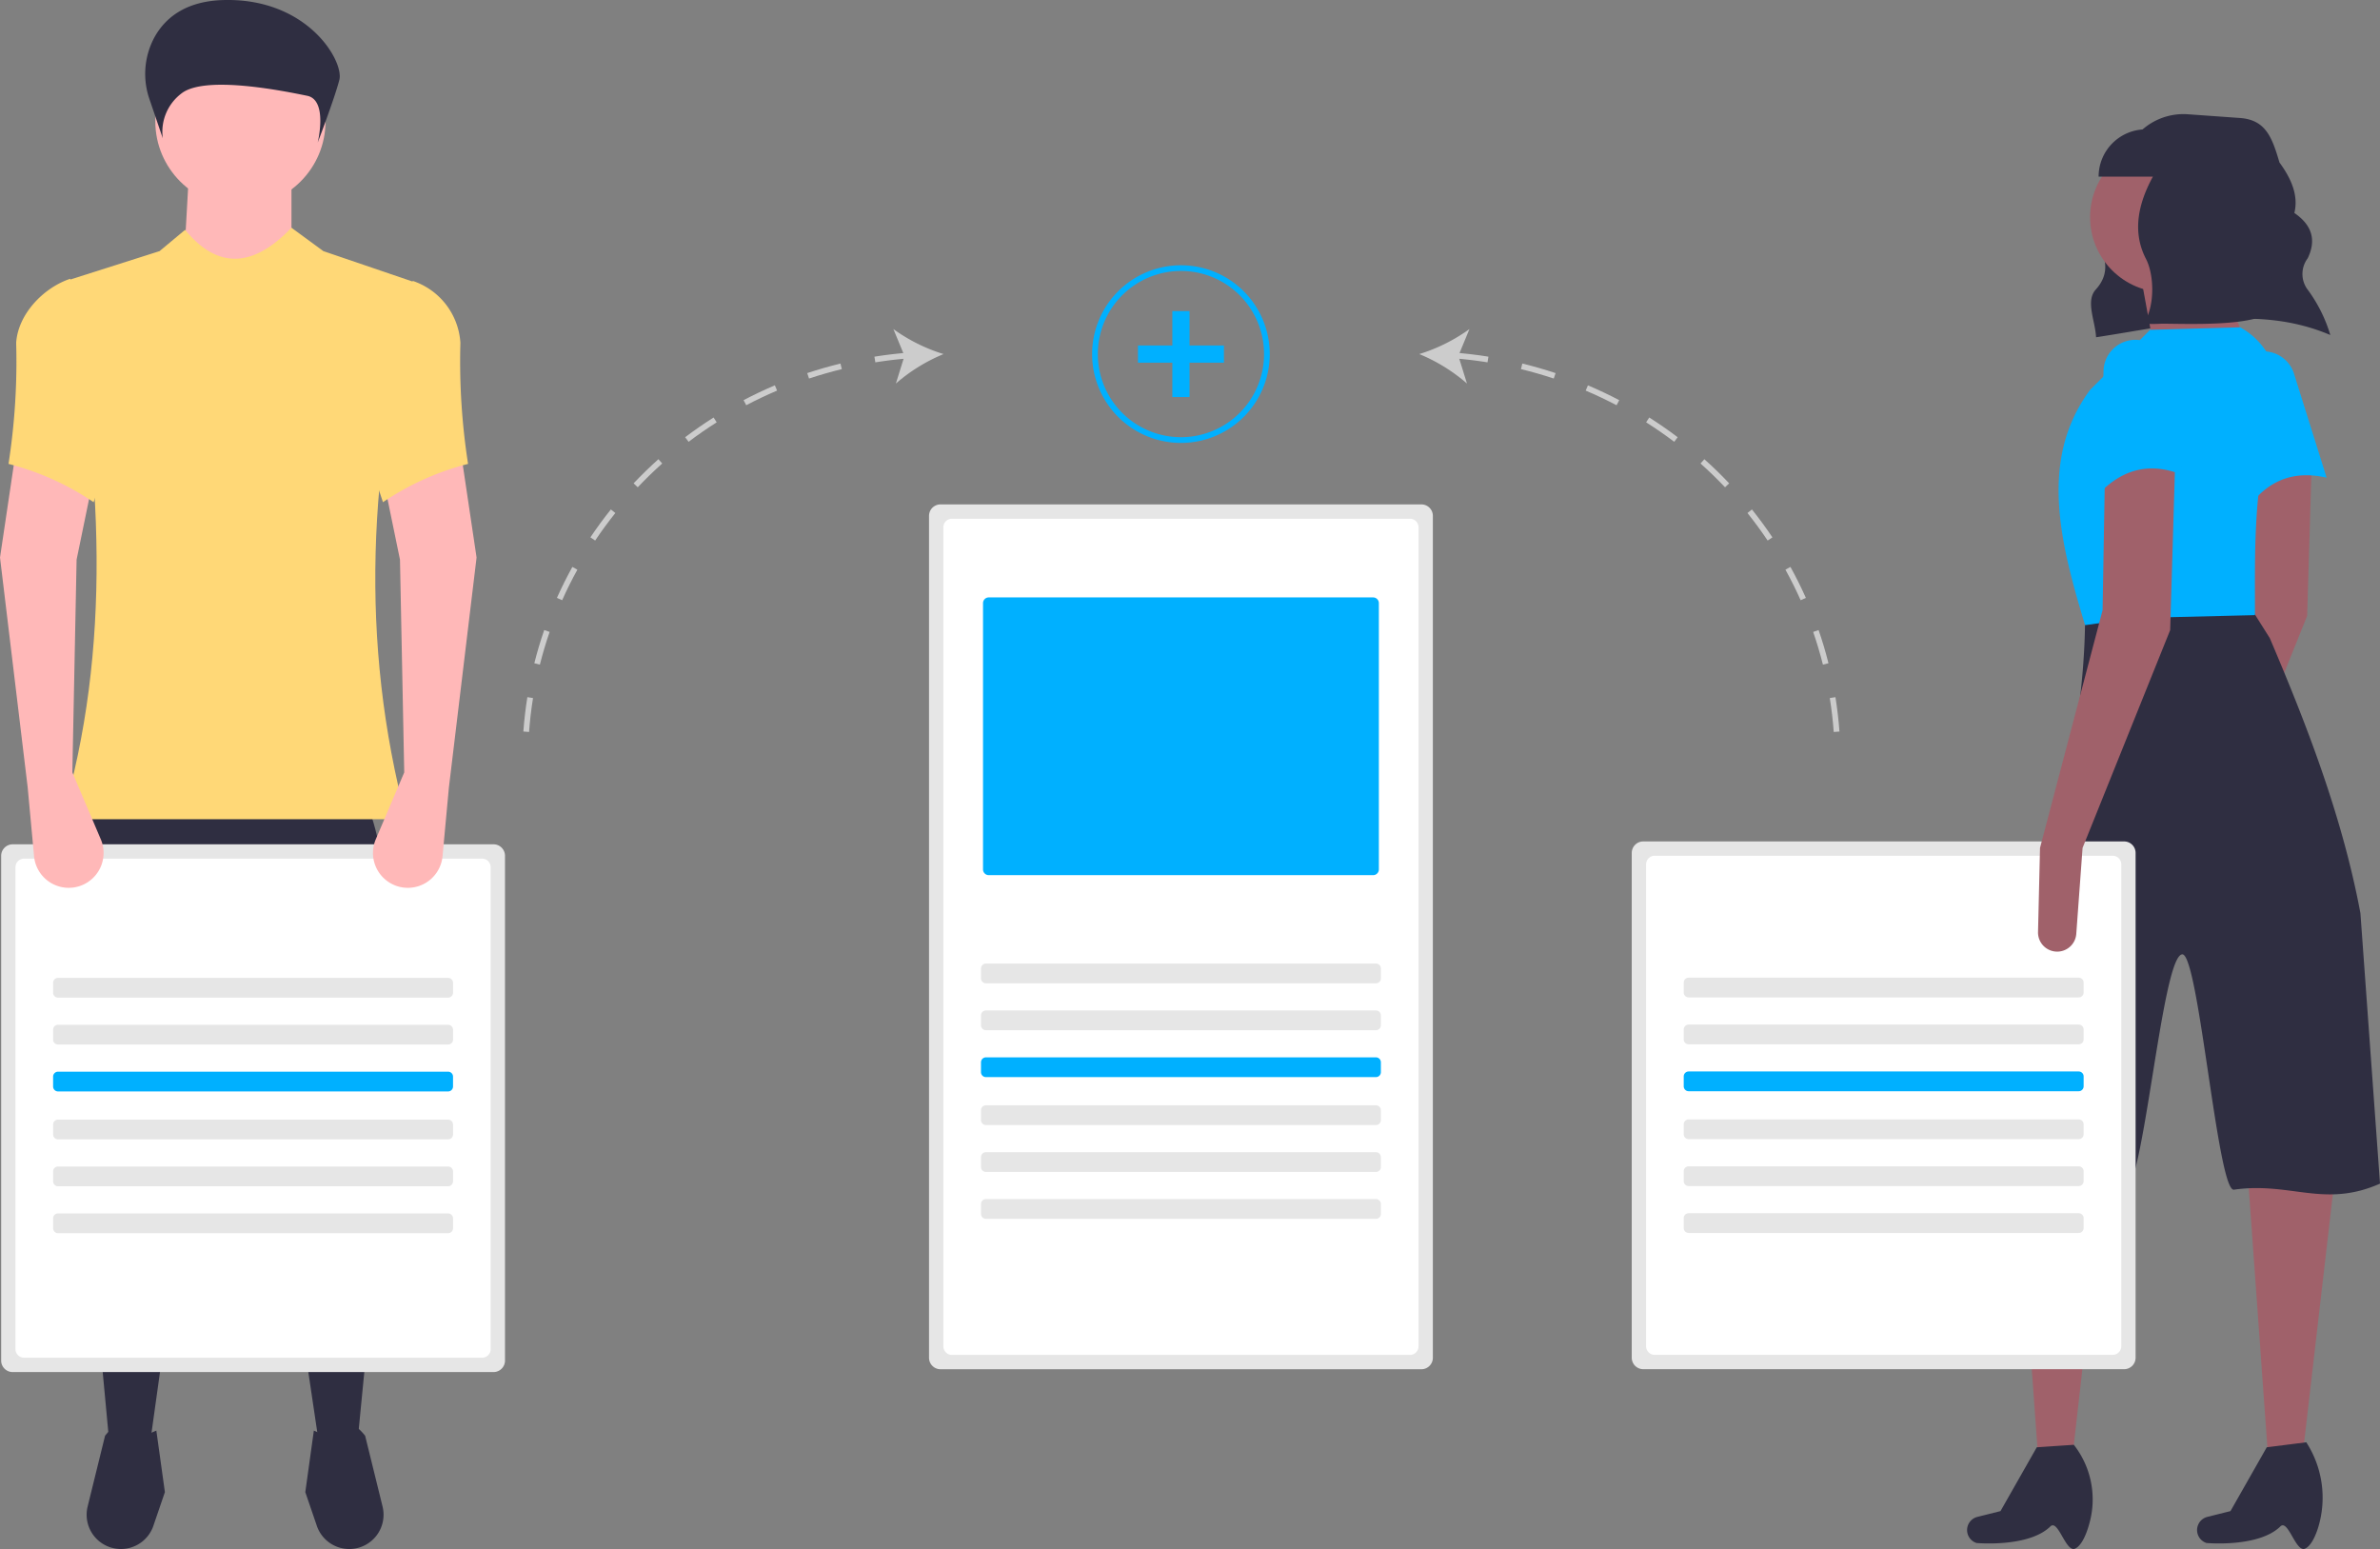 <svg id="undraw_collaborators_prrw" xmlns="http://www.w3.org/2000/svg" width="517.156" height="336.568" viewBox="0 0 517.156 336.568">
  <rect x="0" y="0" width="517.156" height="336.568" fill="#808080" stroke="none"/>
  <path id="Path_69" data-name="Path 69" d="M974.067,413.017,972.7,431.7a4.162,4.162,0,0,1-3.874,3.849h0a4.162,4.162,0,0,1-4.438-4.252l.435-18.284,16.086-51.592-1.947-31.607,15.226-.544L993.1,365.708Z" transform="translate(-491.773 -231.902)" fill="#a0616a"/>
  <path id="Path_70" data-name="Path 70" d="M1005.978,320.92c-6.791-1.566-12.6.259-17.113,6.609l-3.491-26.41a6.936,6.936,0,0,1,5.209-7.44h0a6.936,6.936,0,0,1,8.309,4.651Z" transform="translate(-500.418 -217.128)" fill="#00b0ff"/>
  <path id="Path_71" data-name="Path 71" d="M985.318,253.71c-15.691-6.674-31.81-2.445-50.9.489-.178-3.554-2.33-7.879-.075-10.359,2.74-3.012,2.488-6.177.839-9.361-4.216-8.14,1.824-16.8,7.923-24a13.507,13.507,0,0,1,11.273-4.732l11.3.807c5.63.4,6.994,4.257,8.59,9.67h0c2.7,3.669,4.141,7.327,3.232,10.967,4.041,2.761,4.719,6.094,2.9,9.852a5.663,5.663,0,0,0,.07,6.908,31.9,31.9,0,0,1,4.742,9.419Z" transform="translate(-478.956 -180.918)" fill="#2f2e41"/>
  <path id="Path_72" data-name="Path 72" d="M758.305,494.678H750.8l-4.458-61.992,19.032-.544Z" transform="translate(-307.953 -178.309)" fill="#a0616a"/>
  <path id="Path_73" data-name="Path 73" d="M910.932,720.511c-2,.913-3.678-6.487-5.366-4.828-4.722,4.64-16.05,3.6-16.05,3.6a2.952,2.952,0,0,1-1.86-3.846h0a2.952,2.952,0,0,1,2.048-1.827l5.022-1.255,7.885-13.867,8.049-.544h0a19.231,19.231,0,0,1,3.557,16.406C913.487,717.331,912.359,719.86,910.932,720.511Z" transform="translate(-460.036 -384.022)" fill="#2f2e41"/>
  <path id="Path_74" data-name="Path 74" d="M843.386,492.386H835.88l-4.458-61.992L851,426.588Z" transform="translate(-343.058 -176.017)" fill="#a0616a"/>
  <path id="Path_75" data-name="Path 75" d="M996.013,720.129c-2,.913-3.678-6.487-5.366-4.828-4.722,4.64-16.05,3.6-16.05,3.6a2.952,2.952,0,0,1-1.861-3.847h0a2.952,2.952,0,0,1,2.048-1.827l5.022-1.255,7.885-13.867,8.593-1.088.217.355a22.156,22.156,0,0,1,2.374,18.117C998.161,717.78,997.189,719.592,996.013,720.129Z" transform="translate(-495.141 -383.64)" fill="#2f2e41"/>
  <path id="Path_76" data-name="Path 76" d="M977.249,512.658c-12.13,5.367-19.4-.442-31.745,1.314-3.526.5-7.679-51.347-11.222-51.131-4.51.276-8.416,52.528-12.954,52.349a150.031,150.031,0,0,1-33.723-5.333c11.759-45.607,25.644-86.846,25.558-120.721l35.276-2.719,4.856,7.7c7.785,18.266,15.738,38.551,19.7,59.781Z" transform="translate(-460.092 -255.481)" fill="#2f2e41"/>
  <circle id="Ellipse_5" data-name="Ellipse 5" cx="16.314" cy="16.314" r="16.314" transform="translate(454.159 30.88)" fill="#a0616a"/>
  <path id="Path_77" data-name="Path 77" d="M815.088,115.66l-20.12,1.087L791.7,98.8l16.314-2.718Z" transform="translate(-326.67 -39.646)" fill="#a0616a"/>
  <path id="Path_78" data-name="Path 78" d="M963.984,347.118l-25.779.621-11.129,1.554c-5.463-18.045-10.061-36.048,1.088-51.116l13.051-13.051,19.576-.544.259.148a15.764,15.764,0,0,1,7.223,18.34C963.415,318.857,964.031,333.765,963.984,347.118Z" transform="translate(-474.005 -213.462)" fill="#00b0ff"/>
  <path id="Path_79" data-name="Path 79" d="M969.106,230.357a19.836,19.836,0,0,0-5.016-13.211v-5.795H946.4a10.271,10.271,0,0,0-10.272,10.272H947.92c-3.18,5.853-4.551,11.99-1.489,17.9,1.847,3.567,1.929,10.652-.6,14.054a35.053,35.053,0,0,0,3.995,0c5.465,0,20.369.711,23.967-2.853C977.435,247.117,969.106,235.891,969.106,230.357Z" transform="translate(-480.114 -183.246)" fill="#2f2e41"/>
  <path id="Path_80" data-name="Path 80" d="M870.413,474.758H765.91a2.5,2.5,0,0,0-2.491,2.491V586.938a2.5,2.5,0,0,0,2.491,2.491h104.5a2.5,2.5,0,0,0,2.491-2.491V477.248A2.5,2.5,0,0,0,870.413,474.758Z" transform="translate(-408.851 -291.931)" fill="#e6e6e6"/>
  <path id="Path_81" data-name="Path 81" d="M870.109,480.058H770.588a1.875,1.875,0,0,0-1.868,1.868V586.634a1.874,1.874,0,0,0,1.868,1.868h99.521a1.874,1.874,0,0,0,1.868-1.868V481.926a1.874,1.874,0,0,0-1.868-1.868Z" transform="translate(-411.038 -294.119)" fill="#fff"/>
  <path id="Path_82" data-name="Path 82" d="M923.392,418.318,922.024,437a4.162,4.162,0,0,1-3.874,3.849h0a4.162,4.162,0,0,1-4.438-4.252l.435-18.284,13.595-51.66.544-31.54,15.226-.544-1.088,36.434Z" transform="translate(-470.864 -234.09)" fill="#a0616a"/>
  <path id="Path_83" data-name="Path 83" d="M954.618,318.574c-6.455-2.625-12.485-1.746-17.945,3.807l.748-26.63a6.936,6.936,0,0,1,6.324-6.518h0a6.936,6.936,0,0,1,7.465,5.912Z" transform="translate(-480.338 -215.37)" fill="#00b0ff"/>
  <path id="Path_84" data-name="Path 84" d="M868.47,525.15a1.073,1.073,0,0,1,1.073,1.073v2.146a1.073,1.073,0,0,1-1.073,1.073H783.72a1.073,1.073,0,0,1-1.073-1.073v-2.146a1.073,1.073,0,0,1,1.073-1.073H868.47" transform="translate(-416.785 -312.724)" fill="#e6e6e6"/>
  <path id="Path_85" data-name="Path 85" d="M868.47,542.5a1.073,1.073,0,0,1,1.073,1.073v2.146a1.073,1.073,0,0,1-1.073,1.073H783.72a1.073,1.073,0,0,1-1.073-1.073v-2.146a1.073,1.073,0,0,1,1.073-1.073H868.47" transform="translate(-416.785 -319.883)" fill="#e6e6e6"/>
  <path id="Path_86" data-name="Path 86" d="M868.47,559.851a1.073,1.073,0,0,1,1.073,1.073v2.146a1.073,1.073,0,0,1-1.073,1.073H783.72a1.073,1.073,0,0,1-1.073-1.073v-2.146a1.073,1.073,0,0,1,1.073-1.073H868.47" transform="translate(-416.785 -327.042)" fill="#00b0ff"/>
  <path id="Path_87" data-name="Path 87" d="M868.47,577.582a1.073,1.073,0,0,1,1.073,1.073V580.8a1.073,1.073,0,0,1-1.073,1.073H783.72a1.073,1.073,0,0,1-1.073-1.073v-2.146a1.073,1.073,0,0,1,1.073-1.073H868.47" transform="translate(-416.785 -334.358)" fill="#e6e6e6"/>
  <path id="Path_88" data-name="Path 88" d="M868.47,594.932a1.073,1.073,0,0,1,1.073,1.073v2.146a1.073,1.073,0,0,1-1.073,1.073H783.72a1.073,1.073,0,0,1-1.073-1.073v-2.146a1.073,1.073,0,0,1,1.073-1.073H868.47" transform="translate(-416.785 -341.517)" fill="#e6e6e6"/>
  <path id="Path_89" data-name="Path 89" d="M868.47,612.283a1.073,1.073,0,0,1,1.073,1.073V615.5a1.073,1.073,0,0,1-1.073,1.073H783.72a1.073,1.073,0,0,1-1.073-1.073v-2.146a1.073,1.073,0,0,1,1.073-1.073H868.47" transform="translate(-416.785 -348.677)" fill="#e6e6e6"/>
  <path id="Path_90" data-name="Path 90" d="M248.043,600.048l-8.322.462-18.955-127.6-17.8,127.366-9.015-2.08c-5.006-54.9-11.524-111.653-6.935-136.381h63.336C259.76,486.4,253.482,544.11,248.043,600.048Z" transform="translate(-170.375 -286.592)" fill="#2f2e41"/>
  <path id="Path_91" data-name="Path 91" d="M198.9,717.169h0a7.45,7.45,0,0,1-6.853-9.221l3.787-15.384c3.165-3.933,6-3.761,8.543,0l2.6-1.115,1.857,13.372-2.561,7.483a7.45,7.45,0,0,1-7.373,4.865Z" transform="translate(-173.004 -380.611)" fill="#2f2e41"/>
  <path id="Path_92" data-name="Path 92" d="M282.657,717.169h0a7.45,7.45,0,0,0,6.853-9.221l-3.787-15.384c-3.166-3.933-6-3.761-8.543,0l-2.6-1.115-1.857,13.372,2.561,7.483A7.45,7.45,0,0,0,282.657,717.169Z" transform="translate(-206.382 -380.611)" fill="#2f2e41"/>
  <circle id="Ellipse_6" data-name="Ellipse 6" cx="18.492" cy="18.492" r="18.492" transform="translate(33.748 7.871)" fill="#ffb8b8"/>
  <path id="Path_93" data-name="Path 93" d="M91.265,85.912H67.687l1.387-24.5H91.265Z" transform="translate(-27.929 -25.339)" fill="#ffb8b8"/>
  <path id="Path_94" data-name="Path 94" d="M257.5,376.259H182.6c10.92-36.819,9-76.263.925-116.964l20.342-6.472,5.548-4.623c6.962,8.479,14.66,8.409,23.115-.462l6.935,5.085,20.342,6.935C249.081,298.971,247.336,337.842,257.5,376.259Z" transform="translate(-169.198 -198.259)" fill="#ffd877"/>
  <path id="Path_95" data-name="Path 95" d="M214.434,185.087a16.735,16.735,0,0,1,1.135-13.6c2.26-4.008,6.612-7.764,14.978-7.976,18.254-.462,26.164,13.3,25.135,17.337s-4.708,13.638-4.708,13.638,2.282-9.246-2.282-10.171-22.247-4.623-27.38-.462a10.434,10.434,0,0,0-3.993,9.708Z" transform="translate(-181.943 -163.503)" fill="#2f2e41"/>
  <path id="Path_96" data-name="Path 96" d="M267.2,475.818h-104.5a2.509,2.509,0,0,0-2.491,2.491V588a2.5,2.5,0,0,0,2.491,2.491H267.2A2.5,2.5,0,0,0,269.688,588V478.309A2.5,2.5,0,0,0,267.2,475.818Z" transform="translate(-159.955 -292.369)" fill="#e6e6e6"/>
  <path id="Path_97" data-name="Path 97" d="M266.893,481.118H167.373a1.874,1.874,0,0,0-1.868,1.868V587.694a1.874,1.874,0,0,0,1.868,1.868h99.521a1.874,1.874,0,0,0,1.868-1.868V482.986a1.874,1.874,0,0,0-1.868-1.868Z" transform="translate(-162.142 -294.556)" fill="#fff"/>
  <path id="Path_98" data-name="Path 98" d="M302.589,425.723h0a7.573,7.573,0,0,1-4.224-10.023l6.186-14.538-.925-46.231-3.236-15.718,16.643-6.472,3.236,21.728L314.26,404.4l-1.386,14.965a7.573,7.573,0,0,1-10.285,6.36Z" transform="translate(-216.713 -233.333)" fill="#ffb8b8"/>
  <path id="Path_99" data-name="Path 99" d="M177.461,425.723h0a7.573,7.573,0,0,0,4.224-10.023L175.5,401.162l.925-46.231,3.236-15.718-16.643-6.472-3.236,21.728,6.01,49.929,1.386,14.965a7.573,7.573,0,0,0,10.285,6.36Z" transform="translate(-159.78 -233.333)" fill="#ffb8b8"/>
  <path id="Path_100" data-name="Path 100" d="M317.02,307.173a59.013,59.013,0,0,0-18.492,8.322l-4.161-12.482L305,267.414h0a15.188,15.188,0,0,1,10.355,13.449,144.82,144.82,0,0,0,1.665,26.309Z" transform="translate(-215.313 -206.378)" fill="#ffd877"/>
  <path id="Path_101" data-name="Path 101" d="M162.928,306.848a59.012,59.012,0,0,1,18.492,8.322l4.161-12.482-9.246-36.06h0c-5.868,1.956-11.351,7.738-11.742,13.912A144.821,144.821,0,0,1,162.928,306.848Z" transform="translate(-161.079 -206.053)" fill="#ffd877"/>
  <path id="Path_102" data-name="Path 102" d="M265.255,525.225a1.073,1.073,0,0,1,1.073,1.073v2.146a1.073,1.073,0,0,1-1.073,1.073H180.5a1.073,1.073,0,0,1-1.073-1.073V526.3a1.073,1.073,0,0,1,1.073-1.073h84.751" transform="translate(-167.888 -312.755)" fill="#e6e6e6"/>
  <path id="Path_103" data-name="Path 103" d="M265.255,542.576a1.073,1.073,0,0,1,1.073,1.073v2.146a1.073,1.073,0,0,1-1.073,1.073H180.5a1.073,1.073,0,0,1-1.073-1.073v-2.146a1.073,1.073,0,0,1,1.073-1.073h84.751" transform="translate(-167.888 -319.914)" fill="#e6e6e6"/>
  <path id="Path_104" data-name="Path 104" d="M265.255,559.927A1.073,1.073,0,0,1,266.328,561v2.146a1.073,1.073,0,0,1-1.073,1.073H180.5a1.073,1.073,0,0,1-1.073-1.073V561a1.073,1.073,0,0,1,1.073-1.073h84.751" transform="translate(-167.888 -327.073)" fill="#00b0ff"/>
  <path id="Path_105" data-name="Path 105" d="M265.255,577.657a1.073,1.073,0,0,1,1.073,1.073v2.146a1.073,1.073,0,0,1-1.073,1.073H180.5a1.073,1.073,0,0,1-1.073-1.073V578.73a1.073,1.073,0,0,1,1.073-1.073h84.751" transform="translate(-167.888 -334.389)" fill="#e6e6e6"/>
  <path id="Path_106" data-name="Path 106" d="M265.255,595.008a1.073,1.073,0,0,1,1.073,1.073v2.146a1.073,1.073,0,0,1-1.073,1.073H180.5a1.073,1.073,0,0,1-1.073-1.073v-2.146a1.073,1.073,0,0,1,1.073-1.073h84.751" transform="translate(-167.888 -341.549)" fill="#e6e6e6"/>
  <path id="Path_107" data-name="Path 107" d="M265.255,612.359a1.073,1.073,0,0,1,1.073,1.073v2.146a1.073,1.073,0,0,1-1.073,1.073H180.5a1.073,1.073,0,0,1-1.073-1.073v-2.146a1.073,1.073,0,0,1,1.073-1.073h84.751" transform="translate(-167.888 -348.708)" fill="#e6e6e6"/>
  <path id="Path_108" data-name="Path 108" d="M610.447,350.086h-104.5a2.494,2.494,0,0,0-2.491,2.491V535.509A2.5,2.5,0,0,0,505.945,538h104.5a2.5,2.5,0,0,0,2.491-2.491V352.577A2.494,2.494,0,0,0,610.447,350.086Z" transform="translate(-301.585 -240.49)" fill="#e6e6e6"/>
  <path id="Path_109" data-name="Path 109" d="M611.968,356.856a2.01,2.01,0,0,0-.262-.629,1.885,1.885,0,0,0-1.563-.841H510.622a1.87,1.87,0,0,0-1.868,1.868v177.95a1.874,1.874,0,0,0,1.868,1.868h99.521a1.874,1.874,0,0,0,1.868-1.868V357.255A1.7,1.7,0,0,0,611.968,356.856Z" transform="translate(-303.772 -242.677)" fill="#fff"/>
  <path id="Path_110" data-name="Path 110" d="M608.5,519.924A1.073,1.073,0,0,1,609.577,521v2.146a1.073,1.073,0,0,1-1.073,1.073H523.754a1.073,1.073,0,0,1-1.073-1.073V521a1.073,1.073,0,0,1,1.073-1.073H608.5" transform="translate(-309.519 -310.568)" fill="#e6e6e6"/>
  <path id="Path_111" data-name="Path 111" d="M608.5,537.275a1.073,1.073,0,0,1,1.073,1.073v2.146a1.073,1.073,0,0,1-1.073,1.073H523.754a1.073,1.073,0,0,1-1.073-1.073v-2.146a1.073,1.073,0,0,1,1.073-1.073H608.5" transform="translate(-309.519 -317.727)" fill="#e6e6e6"/>
  <path id="Path_112" data-name="Path 112" d="M608.5,554.626a1.073,1.073,0,0,1,1.073,1.073v2.146a1.073,1.073,0,0,1-1.073,1.073H523.754a1.073,1.073,0,0,1-1.073-1.073V555.7a1.073,1.073,0,0,1,1.073-1.073H608.5" transform="translate(-309.519 -324.886)" fill="#00b0ff"/>
  <path id="Path_113" data-name="Path 113" d="M608.5,572.356a1.073,1.073,0,0,1,1.073,1.073v2.146a1.073,1.073,0,0,1-1.073,1.073H523.754a1.073,1.073,0,0,1-1.073-1.073v-2.146a1.073,1.073,0,0,1,1.073-1.073H608.5" transform="translate(-309.519 -332.202)" fill="#e6e6e6"/>
  <path id="Path_114" data-name="Path 114" d="M608.5,589.707a1.073,1.073,0,0,1,1.073,1.073v2.146A1.073,1.073,0,0,1,608.5,594H523.754a1.073,1.073,0,0,1-1.073-1.073V590.78a1.073,1.073,0,0,1,1.073-1.073H608.5" transform="translate(-309.519 -339.361)" fill="#e6e6e6"/>
  <path id="Path_115" data-name="Path 115" d="M608.5,607.058a1.073,1.073,0,0,1,1.073,1.073v2.146a1.073,1.073,0,0,1-1.073,1.073H523.754a1.073,1.073,0,0,1-1.073-1.073v-2.146a1.073,1.073,0,0,1,1.073-1.073H608.5" transform="translate(-309.519 -346.521)" fill="#e6e6e6"/>
  <path id="Path_116" data-name="Path 116" d="M524.677,384.489a1.247,1.247,0,0,0-1.245,1.245v57.859a1.247,1.247,0,0,0,1.245,1.245H608.2a1.247,1.247,0,0,0,1.245-1.245V385.735a1.247,1.247,0,0,0-1.245-1.245Z" transform="translate(-309.828 -254.685)" fill="#00b0ff"/>
  <path id="Path_117" data-name="Path 117" d="M746.384,307.185c2.269.965,4.526,2.034,6.706,3.179l.579-1.1c-2.21-1.161-4.5-2.245-6.8-3.222Z" transform="translate(-401.822 -222.315)" fill="#ccc"/>
  <path id="Path_118" data-name="Path 118" d="M789.7,333.37l-.831.929c1.837,1.643,3.627,3.382,5.32,5.17l.9-.856C793.381,336.8,791.566,335.035,789.7,333.37Z" transform="translate(-419.354 -233.592)" fill="#ccc"/>
  <path id="Path_119" data-name="Path 119" d="M768.739,318.989c2.081,1.32,4.133,2.743,6.1,4.228l.752-.994c-1.992-1.505-4.072-2.947-6.182-4.286Z" transform="translate(-411.046 -227.225)" fill="#ccc"/>
  <path id="Path_120" data-name="Path 120" d="M722.434,299.188c2.4.585,4.795,1.275,7.129,2.05l.393-1.182c-2.366-.785-4.8-1.485-7.226-2.078Z" transform="translate(-391.94 -218.989)" fill="#ccc"/>
  <path id="Path_121" data-name="Path 121" d="M837.908,421.385l-1.23.2c.389,2.426.678,4.9.858,7.364l1.242-.091C838.6,426.36,838.3,423.847,837.908,421.385Z" transform="translate(-439.079 -269.909)" fill="#ccc"/>
  <path id="Path_122" data-name="Path 122" d="M830.534,396.978c.805,2.326,1.517,4.716,2.117,7.1l1.208-.3c-.608-2.423-1.331-4.849-2.147-7.209Z" transform="translate(-436.544 -259.67)" fill="#ccc"/>
  <path id="Path_123" data-name="Path 123" d="M820.266,373.809c1.193,2.157,2.306,4.389,3.308,6.635l1.137-.507c-1.016-2.278-2.145-4.542-3.356-6.73Z" transform="translate(-432.307 -250.03)" fill="#ccc"/>
  <path id="Path_124" data-name="Path 124" d="M806.225,352.729c1.539,1.924,3.014,3.936,4.385,5.981l1.035-.693c-1.39-2.074-2.887-4.115-4.447-6.066Z" transform="translate(-426.513 -241.259)" fill="#ccc"/>
  <path id="Path_125" data-name="Path 125" d="M695.714,285.233a37.6,37.6,0,0,1-10.9,5.43,37.639,37.639,0,0,1,10.364,6.4l-1.671-5.374c2.055.191,4.113.446,6.135.771l.2-1.23c-2.07-.332-4.177-.593-6.281-.787Z" transform="translate(-376.416 -213.731)" fill="#ccc"/>
  <path id="Path_126" data-name="Path 126" d="M365.805,379.937l1.137.507c1-2.244,2.114-4.477,3.308-6.635l-1.09-.6C367.95,375.4,366.821,377.66,365.805,379.937Z" transform="translate(-244.789 -250.03)" fill="#ccc"/>
  <path id="Path_127" data-name="Path 127" d="M357.445,403.779l1.208.3c.6-2.385,1.311-4.776,2.117-7.105l-1.177-.407C358.775,398.933,358.052,401.359,357.445,403.779Z" transform="translate(-241.34 -259.67)" fill="#ccc"/>
  <path id="Path_128" data-name="Path 128" d="M353.385,428.855l1.242.091c.179-2.46.468-4.937.858-7.364l-1.23-.2C353.86,423.847,353.568,426.36,353.385,428.855Z" transform="translate(-239.664 -269.909)" fill="#ccc"/>
  <path id="Path_129" data-name="Path 129" d="M378.187,358.016l1.034.693c1.37-2.043,2.845-4.055,4.385-5.981l-.972-.778C381.073,353.9,379.576,355.943,378.187,358.016Z" transform="translate(-249.898 -241.259)" fill="#ccc"/>
  <path id="Path_130" data-name="Path 130" d="M434.851,309.261l.579,1.1c2.183-1.146,4.439-2.215,6.706-3.179l-.487-1.146C439.351,307.016,437.064,308.1,434.851,309.261Z" transform="translate(-273.279 -222.315)" fill="#ccc"/>
  <path id="Path_131" data-name="Path 131" d="M458.4,300.056l.392,1.182c2.334-.775,4.733-1.465,7.129-2.05l-.3-1.21C463.2,298.572,460.766,299.271,458.4,300.056Z" transform="translate(-282.996 -218.989)" fill="#ccc"/>
  <path id="Path_132" data-name="Path 132" d="M394.169,338.611l.9.856c1.692-1.786,3.482-3.526,5.32-5.17l-.83-.929C397.7,335.036,395.884,336.8,394.169,338.611Z" transform="translate(-256.492 -233.592)" fill="#ccc"/>
  <path id="Path_133" data-name="Path 133" d="M413.241,322.223l.751.994c1.965-1.486,4.017-2.908,6.1-4.228l-.667-1.052C417.313,319.275,415.233,320.717,413.241,322.223Z" transform="translate(-264.362 -227.225)" fill="#ccc"/>
  <path id="Path_134" data-name="Path 134" d="M498.274,290.663a37.639,37.639,0,0,1-10.9-5.432l2.159,5.213c-2.1.194-4.21.455-6.28.787l.2,1.23c2.022-.324,4.08-.58,6.135-.77l-1.671,5.373A37.606,37.606,0,0,1,498.274,290.663Z" transform="translate(-293.248 -213.73)" fill="#ccc"/>
  <path id="Path_135" data-name="Path 135" d="M583.089,300.222a19.3,19.3,0,1,1,19.3-19.3,19.3,19.3,0,0,1-19.3,19.3Zm0-37.362a18.058,18.058,0,1,0,18.058,18.058A18.058,18.058,0,0,0,583.089,262.86Z" transform="translate(-326.479 -203.985)" fill="#00b0ff"/>
  <rect id="Rectangle_41" data-name="Rectangle 41" width="3.736" height="18.681" transform="translate(254.742 67.593)" fill="#00b0ff"/>
  <rect id="Rectangle_42" data-name="Rectangle 42" width="3.736" height="18.681" transform="translate(265.951 75.065) rotate(90)" fill="#00b0ff"/>
</svg>
